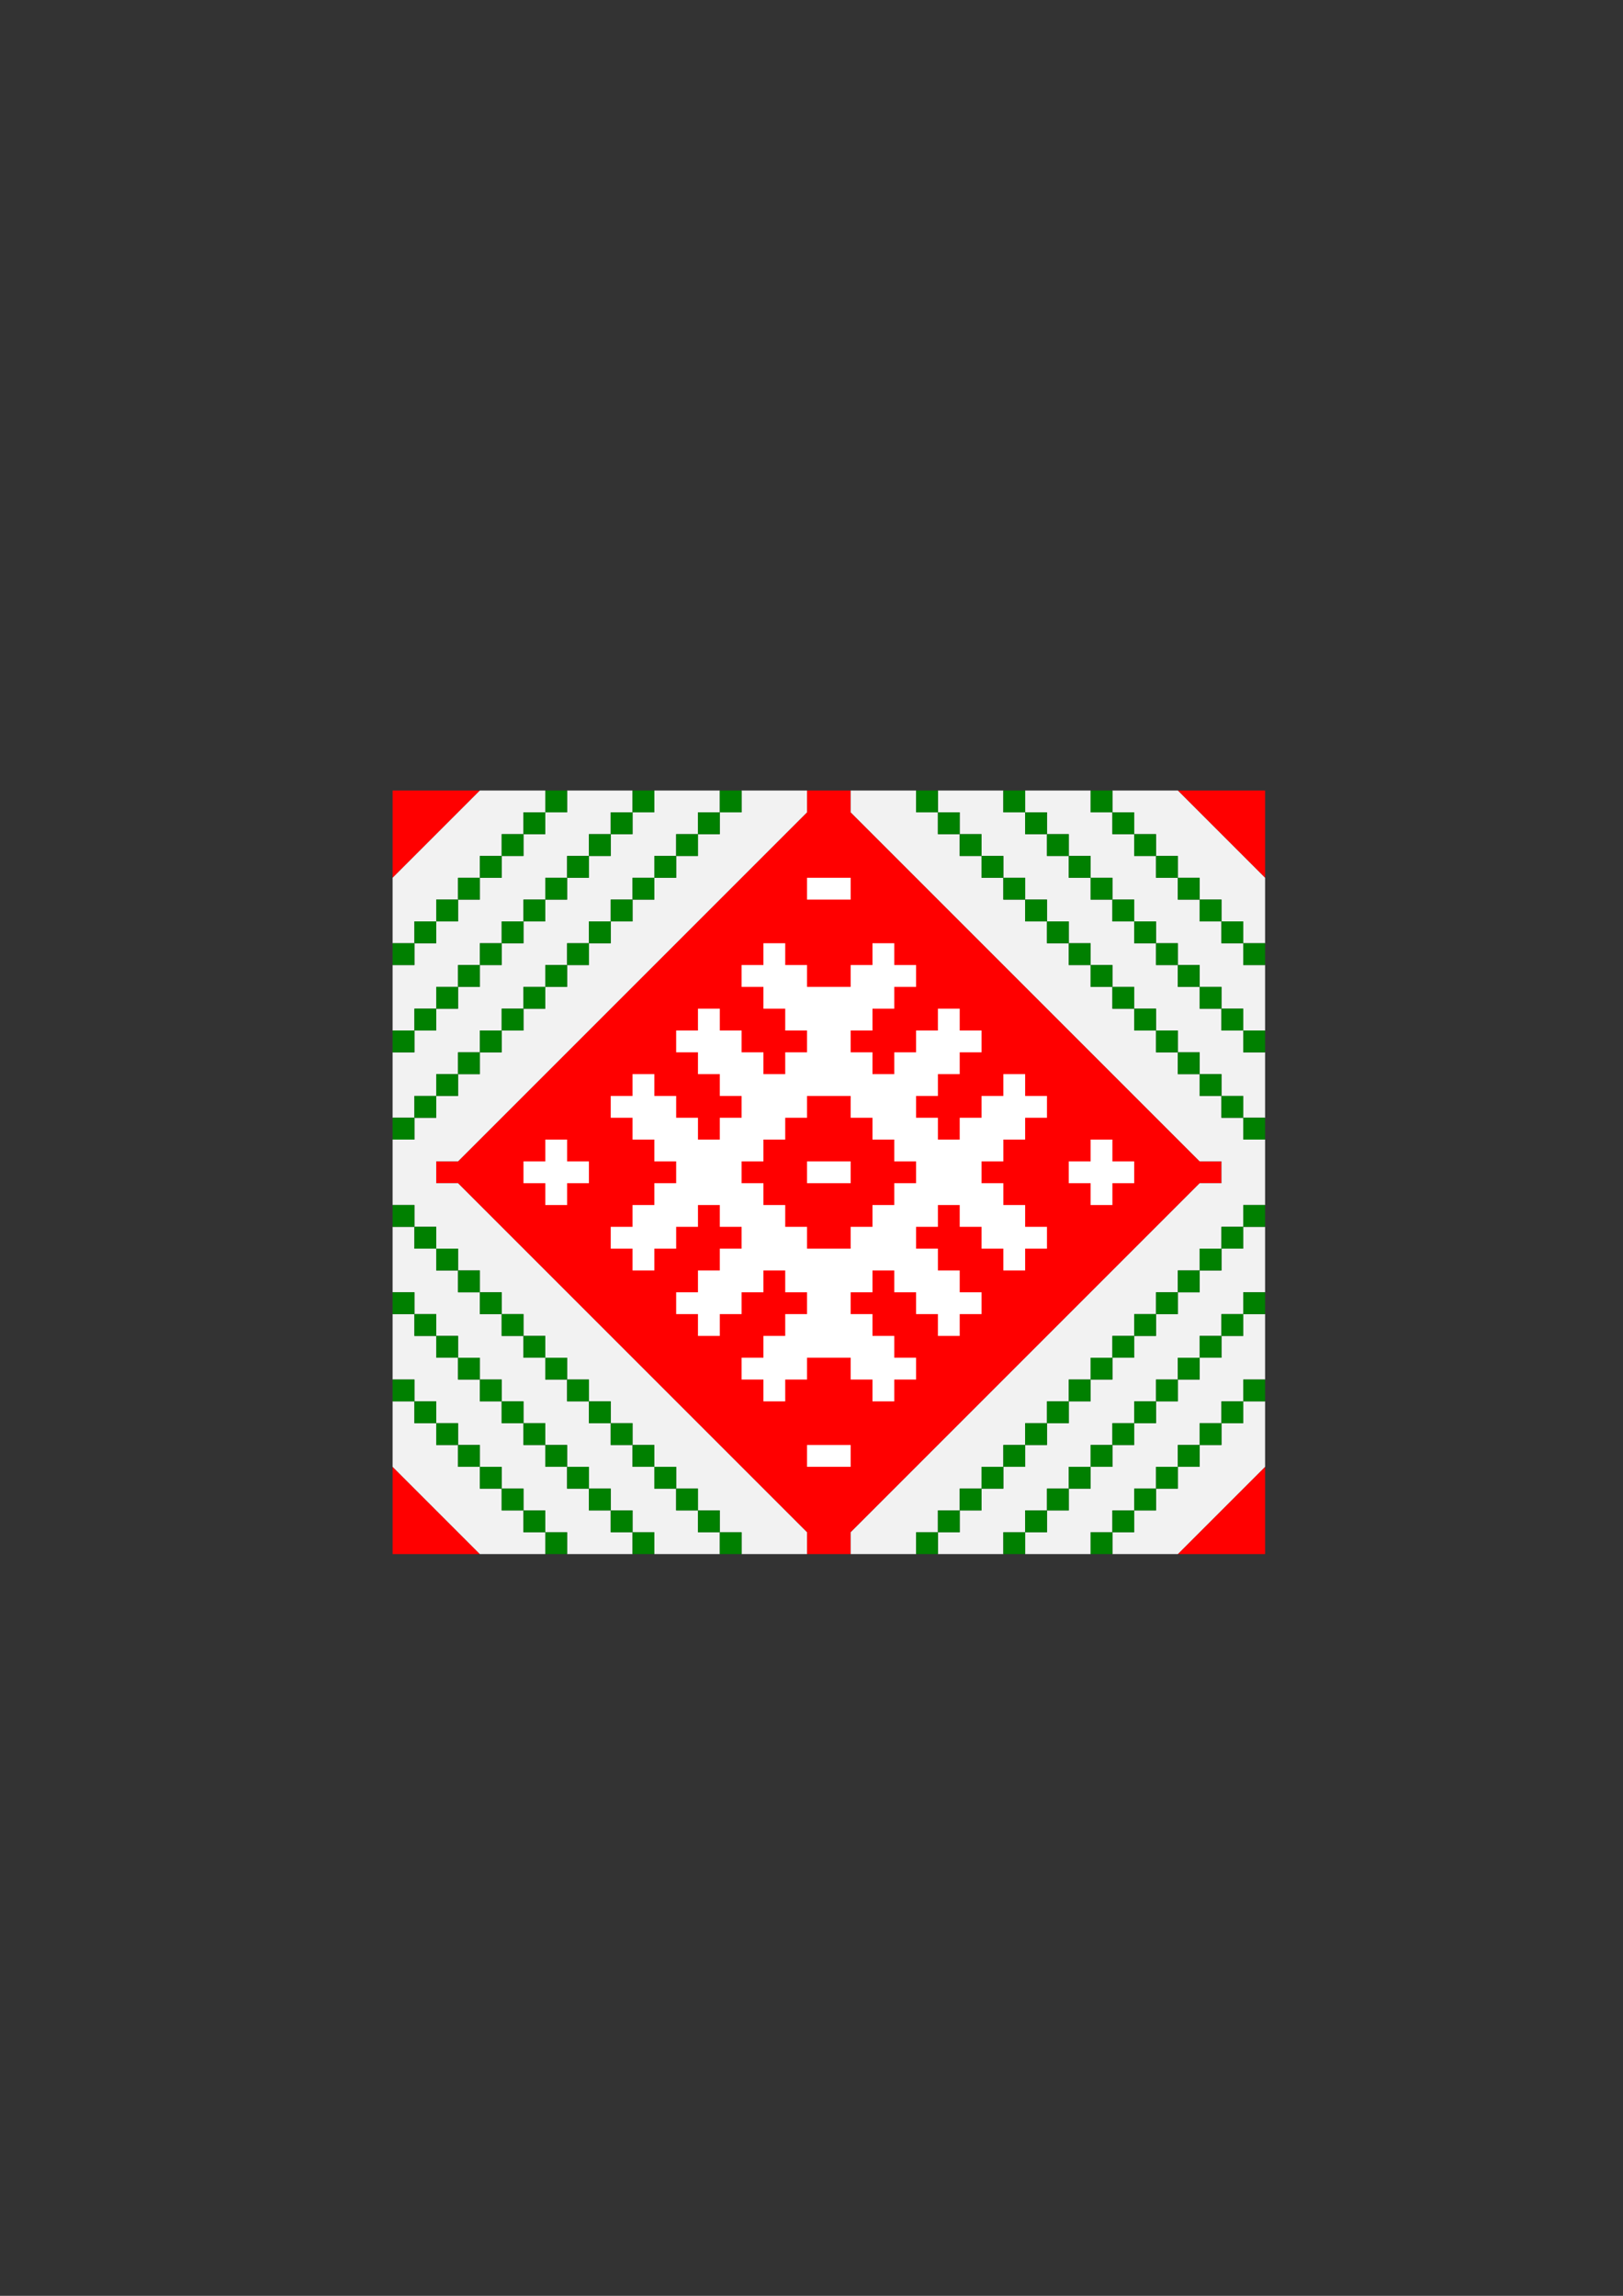 <?xml version="1.0" encoding="UTF-8" standalone="no"?>
<!-- Created with Inkscape (http://www.inkscape.org/) -->

<svg
   xmlns:dc="http://purl.org/dc/elements/1.1/"
   xmlns:cc="http://creativecommons.org/ns#"
   xmlns:rdf="http://www.w3.org/1999/02/22-rdf-syntax-ns#"
   xmlns:svg="http://www.w3.org/2000/svg"
   xmlns="http://www.w3.org/2000/svg"
   xmlns:sodipodi="http://sodipodi.sourceforge.net/DTD/sodipodi-0.dtd"
   xmlns:inkscape="http://www.inkscape.org/namespaces/inkscape"
   width="210mm"
   height="297mm"
   viewBox="0 0 744.094 1052.362"
   id="svg2"
   version="1.1"
   inkscape:version="0.91 r13725"
   sodipodi:docname="b2.svg"
   inkscape:export-filename="/home/drom/work/github/drom/identicon/img/b2.svg.png"
   inkscape:export-xdpi="90"
   inkscape:export-ydpi="90">
  <rect x="0" y="0" width="744.094" height="1052.362" fill="#333333" stroke="none"/>
  <defs
     id="defs4" />
  <sodipodi:namedview
     id="base"
     pagecolor="#ffffff"
     bordercolor="#666666"
     borderopacity="1.0"
     inkscape:pageopacity="0.0"
     inkscape:pageshadow="2"
     inkscape:zoom="0.7858511"
     inkscape:cx="372.04724"
     inkscape:cy="526.1811"
     inkscape:document-units="px"
     inkscape:current-layer="layer1"
     showgrid="true"
     inkscape:window-width="1920"
     inkscape:window-height="1012"
     inkscape:window-x="0"
     inkscape:window-y="0"
     inkscape:window-maximized="1"
     inkscape:snap-page="true"
     inkscape:snap-text-baseline="true"
     inkscape:snap-object-midpoints="true"
     inkscape:snap-center="true"
     inkscape:snap-smooth-nodes="true"
     inkscape:snap-midpoints="true"
     inkscape:object-nodes="true"
     inkscape:snap-intersection-paths="true"
     inkscape:object-paths="true"
     inkscape:snap-bbox="true"
     inkscape:bbox-paths="true"
     inkscape:bbox-nodes="true"
     inkscape:snap-bbox-edge-midpoints="true"
     inkscape:snap-bbox-midpoints="true">
    <inkscape:grid
       type="xygrid"
       id="grid4155"
       empspacing="10" />
  </sodipodi:namedview>
  <g
     inkscape:label="Layer 1"
     inkscape:groupmode="layer"
     id="layer1">
    <rect
       style="color:#000000;clip-rule:nonzero;display:inline;overflow:visible;visibility:visible;opacity:1;isolation:auto;mix-blend-mode:normal;color-interpolation:sRGB;color-interpolation-filters:linearRGB;solid-color:#000000;solid-opacity:1;fill:none;fill-opacity:1;fill-rule:evenodd;stroke:none;stroke-width:0.54;stroke-linecap:round;stroke-linejoin:round;stroke-miterlimit:4;stroke-dasharray:none;stroke-dashoffset:0;stroke-opacity:1;color-rendering:auto;image-rendering:auto;shape-rendering:auto;text-rendering:auto;enable-background:accumulate"
       id="rect5077"
       width="460"
       height="460"
       x="150"
       y="307.362" />
    <path
       style="fill:#ff0000;fill-rule:evenodd;stroke:none;stroke-width:1px;stroke-linecap:butt;stroke-linejoin:miter;stroke-opacity:1"
       d="m 180,402.362 0,-40 40,0 z"
       id="path5257"
       inkscape:connector-curvature="0" />
    <path
       style="fill:#ff0000;fill-rule:evenodd;stroke:none;stroke-width:1px;stroke-linecap:butt;stroke-linejoin:miter;stroke-opacity:1"
       d="m 540,362.362 40,0 0,40 z"
       id="path5259"
       inkscape:connector-curvature="0" />
    <path
       style="fill:#ff0000;fill-rule:evenodd;stroke:none;stroke-width:1px;stroke-linecap:butt;stroke-linejoin:miter;stroke-opacity:1"
       d="m 540,712.362 40,0 0,-40 z"
       id="path5261"
       inkscape:connector-curvature="0" />
    <path
       style="fill:#ff0000;fill-rule:evenodd;stroke:none;stroke-width:1px;stroke-linecap:butt;stroke-linejoin:miter;stroke-opacity:1"
       d="m 220,712.362 -40,0 0,-40 z"
       id="path5263"
       inkscape:connector-curvature="0" />
    <path
       style="fill:#ff0000;fill-rule:evenodd;stroke:none;stroke-width:1px;stroke-linecap:butt;stroke-linejoin:miter;stroke-opacity:1"
       d="m 370,712.362 20,0 0,-10 160,-160 10,0 0,-10 -10,0 -160,-160 0,-10 -20,0 0,10 -160,160 -10,0 0,10 10,0 160,160 z"
       id="path5265-2"
       inkscape:connector-curvature="0"
       sodipodi:nodetypes="ccccccccccccccccc" />
    <path
       id="path4157"
       style="fill:#ff0000;fill-rule:evenodd;stroke:none;stroke-width:1px;stroke-linecap:butt;stroke-linejoin:miter;stroke-opacity:1"
       d="m 370,532.362 0,10 20,0 0,-10 z m -20,0 -10,0 0,10 10,0 0,10 10,0 0,10 10,0 0,10 20,0 0,-10 10,0 0,-10 10,0 0,-10 10,0 0,-10 -10,0 0,-10 -10,0 0,-10 -10,0 0,-10 -20,0 0,10 -10,0 0,10 -10,0 z"
       inkscape:connector-curvature="0" />
    <path
       style="fill:#ffffff;fill-opacity:1;fill-rule:evenodd;stroke:none;stroke-width:1px;stroke-linecap:butt;stroke-linejoin:miter;stroke-opacity:1"
       d="m 370,532.362 0,10 20,0 0,-10 z"
       id="path4143"
       inkscape:connector-curvature="0" />
    <path
       id="path4147"
       style="fill:#ffffff;fill-rule:evenodd;stroke:none;stroke-width:1px;stroke-linecap:butt;stroke-linejoin:miter;stroke-opacity:1"
       d="m 340,532.362 0,10 10,0 0,10 10,0 0,10 10,0 0,10 20,0 0,-10 10,0 0,-10 10,0 0,-10 10,0 0,-10 -10,0 0,-10 -10,0 0,-10 -10,0 0,-10 -20,0 0,10 -10,0 0,10 -10,0 0,10 z m 50,-90 10,0 0,-10 10,0 0,10 10,0 0,10 -10,0 0,10 -10,0 0,10 -10,0 0,10 10,0 0,10 10,0 0,-10 10,0 0,-10 10,0 0,-10 10,0 0,10 10,0 0,10 -10,0 0,10 -10,0 0,10 -10,0 0,10 10,0 0,10 10,0 0,-10 10,0 0,-10 10,0 0,-10 10,0 0,10 10,0 0,10 -10,0 0,10 -10,0 0,10 -10,0 0,10 10,0 0,10 10,0 0,10 10,0 0,10 -10,0 0,10 -10,0 0,-10 -10,0 0,-10 -10,0 0,-10 -10,0 0,10 -10,0 0,10 10,0 0,10 10,0 0,10 10,0 0,10 -10,0 0,10 -10,0 0,-10 -10,0 0,-10 -10,0 0,-10 -10,0 0,10 -10,0 0,10 10,0 0,10 10,0 0,10 10,0 0,10 -10,0 0,10 -10,0 0,-10 -10,0 0,-10 -20,0 0,10 -10,0 0,10 -10,0 0,-10 -10,0 0,-10 10,0 0,-10 10,0 0,-10 10,0 0,-10 -10,0 0,-10 -10,0 0,10 -10,0 0,10 -10,0 0,10 -10,0 0,-10 -10,0 0,-10 10,0 0,-10 10,0 0,-10 10,0 0,-10 -10,0 0,-10 -10,0 0,10 -10,0 0,10 -10,0 0,10 -10,0 0,-10 -10,0 0,-10 10,0 0,-10 10,0 0,-10 10,0 0,-10 -10,0 0,-10 -10,0 0,-10 -10,0 0,-10 10,0 0,-10 10,0 0,10 10,0 0,10 10,0 0,10 10,0 0,-10 10,0 0,-10 -10,0 0,-10 -10,0 0,-10 -10,0 0,-10 10,0 0,-10 10,0 0,10 10,0 0,10 10,0 0,10 10,0 0,-10 10,0 0,-10 -10,0 0,-10 -10,0 0,-10 -10,0 0,-10 10,0 0,-10 10,0 0,10 10,0 0,10 20,0 z"
       inkscape:connector-curvature="0" />
    <path
       style="fill:#ffffff;fill-opacity:1;fill-rule:evenodd;stroke:none;stroke-width:1px;stroke-linecap:butt;stroke-linejoin:miter;stroke-opacity:1"
       d="m 270,532.362 -10,0 0,-10 -10,0 0,10 -10,0 0,10 10,0 0,10 10,0 0,-10 10,0 z"
       id="path4152"
       inkscape:connector-curvature="0" />
    <path
       style="fill:#ffffff;fill-opacity:1;fill-rule:evenodd;stroke:none;stroke-width:1px;stroke-linecap:butt;stroke-linejoin:miter;stroke-opacity:1"
       d="m 520,532.362 -10,0 0,-10 -10,0 0,10 -10,0 0,10 10,0 0,10 10,0 0,-10 10,0 z"
       id="path4152-3"
       inkscape:connector-curvature="0" />
    <path
       style="fill:#ffffff;fill-opacity:1;fill-rule:evenodd;stroke:none;stroke-width:1px;stroke-linecap:butt;stroke-linejoin:miter;stroke-opacity:1"
       d="m 370,412.362 20,0 0,-10 -20,0 z"
       id="path4169"
       inkscape:connector-curvature="0" />
    <path
       style="fill:#ffffff;fill-opacity:1;fill-rule:evenodd;stroke:none;stroke-width:1px;stroke-linecap:butt;stroke-linejoin:miter;stroke-opacity:1"
       d="m 370,672.362 20,0 0,-10 -20,0 z"
       id="path4169-9"
       inkscape:connector-curvature="0" />
    <path
       id="path4203-87-2"
       style="fill:#f2f2f2;fill-rule:evenodd;stroke:none;stroke-width:1px;stroke-linecap:butt;stroke-linejoin:miter;stroke-opacity:1"
       d="m 570,432.362 0,10 10,0 0,-10 z m -10,-10 0,10 10,0 0,-10 z m -10,-10 0,10 10,0 0,-10 z m -10,-10 0,10 10,0 0,-10 z m -10,-10 0,10 10,0 0,-10 z m -10,-10 0,10 10,0 0,-10 z m -10,-10 0,10 10,0 0,-10 z m -10,-10 0,10 10,0 0,-10 z m 70,110 0,10 10,0 0,-10 z m -10,-10 0,10 10,0 0,-10 z m -10,-10 0,10 10,0 0,-10 z m -10,-10 0,10 10,0 0,-10 z m -10,-10 0,10 10,0 0,-10 z m -10,-10 0,10 10,0 0,-10 z m -10,-10 0,10 10,0 0,-10 z m -10,-10 0,10 10,0 0,-10 z m -10,-10 0,10 10,0 0,-10 z m -10,-10 0,10 10,0 0,-10 z m -10,-10 0,10 10,0 0,-10 z m -10,-10 0,10 10,0 0,-10 z m 110,150 0,10 10,0 0,-10 z m -10,-10 0,10 10,0 0,-10 z m -10,-10 0,10 10,0 0,-10 z m -10,-10 0,10 10,0 0,-10 z m -10,-10 0,10 10,0 0,-10 z m -10,-10 0,10 10,0 0,-10 z m -10,-10 0,10 10,0 0,-10 z m -10,-10 0,10 10,0 0,-10 z m -10,-10 0,10 10,0 0,-10 z m -10,-10 0,10 10,0 0,-10 z m -10,-10 0,10 10,0 0,-10 z m -10,-10 0,10 10,0 0,-10 z m -10,-10 0,10 10,0 0,-10 z m -10,-10 0,10 10,0 0,-10 z m -10,-10 0,10 10,0 0,-10 z m -10,-10 0,10 10,0 0,-10 z m 150,280 0,-10 10,0 0,10 z m -10,10 0,-10 10,0 0,10 z m -10,10 0,-10 10,0 0,10 z m -10,10 0,-10 10,0 0,10 z m -10,10 0,-10 10,0 0,10 z m -10,10 0,-10 10,0 0,10 z m -10,10 0,-10 10,0 0,10 z m -10,10 0,-10 10,0 0,10 z m 70,-110 0,-10 10,0 0,10 z m -10,10 0,-10 10,0 0,10 z m -10,10 0,-10 10,0 0,10 z m -10,10 0,-10 10,0 0,10 z m -10,10 0,-10 10,0 0,10 z m -10,10 0,-10 10,0 0,10 z m -10,10 0,-10 10,0 0,10 z m -10,10 0,-10 10,0 0,10 z m -10,10 0,-10 10,0 0,10 z m -10,10 0,-10 10,0 0,10 z m -10,10 0,-10 10,0 0,10 z m -10,10 0,-10 10,0 0,10 z m 110,-150 0,-10 10,0 0,10 z m -10,10 0,-10 10,0 0,10 z m -10,10 0,-10 10,0 0,10 z m -10,10 0,-10 10,0 0,10 z m -10,10 0,-10 10,0 0,10 z m -10,10 0,-10 10,0 0,10 z m -10,10 0,-10 10,0 0,10 z m -10,10 0,-10 10,0 0,10 z m -10,10 0,-10 10,0 0,10 z m -10,10 0,-10 10,0 0,10 z m -10,10 0,-10 10,0 0,10 z m -10,10 0,-10 10,0 0,10 z m -10,10 0,-10 10,0 0,10 z m -10,10 0,-10 10,0 0,10 z m -10,10 0,-10 10,0 0,10 z m -10,10 0,-10 10,0 0,10 z m 160,-40 -40,40 -150,0 0,-10 160,-160 10,0 0,-10 -10,0 -160,-160 0,-10 150,0 40,40 z"
       inkscape:connector-curvature="0"
       sodipodi:nodetypes="ccccccccccccccccccccccccccccccccccccccccccccccccccccccccccccccccccccccccccccccccccccccccccccccccccccccccccccccccccccccccccccccccccccccccccccccccccccccccccccccccccccccccccccccccccccccccccccccccccccccccccccccccccccccccccccccccccccccccccccccccccccccccccccccccccccccccccccccccccccccccccccccccccccccccccccccccccccccccccccccccccccccccccccccccccccccccccccccccccccccccccccccccccccc" />
    <g
       transform="translate(660,-110)"
       id="g4734"
       style="fill:#008000;stroke:none">
      <path
         inkscape:connector-curvature="0"
         id="path4203"
         d="m -240,822.362 0,-10 10,0 0,10 z"
         style="fill:#008000;fill-rule:evenodd;stroke:none;stroke-width:1px;stroke-linecap:butt;stroke-linejoin:miter;stroke-opacity:1" />
      <path
         inkscape:connector-curvature="0"
         id="path4203-5"
         d="m -230,812.362 0,-10 10,0 0,10 z"
         style="fill:#008000;fill-rule:evenodd;stroke:none;stroke-width:1px;stroke-linecap:butt;stroke-linejoin:miter;stroke-opacity:1" />
      <path
         inkscape:connector-curvature="0"
         id="path4203-3"
         d="m -220,802.362 0,-10 10,0 0,10 z"
         style="fill:#008000;fill-rule:evenodd;stroke:none;stroke-width:1px;stroke-linecap:butt;stroke-linejoin:miter;stroke-opacity:1" />
      <path
         inkscape:connector-curvature="0"
         id="path4203-6"
         d="m -210,792.362 0,-10 10,0 0,10 z"
         style="fill:#008000;fill-rule:evenodd;stroke:none;stroke-width:1px;stroke-linecap:butt;stroke-linejoin:miter;stroke-opacity:1" />
      <path
         inkscape:connector-curvature="0"
         id="path4203-4"
         d="m -200,782.362 0,-10 10,0 0,10 z"
         style="fill:#008000;fill-rule:evenodd;stroke:none;stroke-width:1px;stroke-linecap:butt;stroke-linejoin:miter;stroke-opacity:1" />
      <path
         inkscape:connector-curvature="0"
         id="path4203-38"
         d="m -190,772.362 0,-10 10,0 0,10 z"
         style="fill:#008000;fill-rule:evenodd;stroke:none;stroke-width:1px;stroke-linecap:butt;stroke-linejoin:miter;stroke-opacity:1" />
      <path
         inkscape:connector-curvature="0"
         id="path4203-67"
         d="m -180,762.362 0,-10 10,0 0,10 z"
         style="fill:#008000;fill-rule:evenodd;stroke:none;stroke-width:1px;stroke-linecap:butt;stroke-linejoin:miter;stroke-opacity:1" />
      <path
         inkscape:connector-curvature="0"
         id="path4203-1"
         d="m -170,752.362 0,-10 10,0 0,10 z"
         style="fill:#008000;fill-rule:evenodd;stroke:none;stroke-width:1px;stroke-linecap:butt;stroke-linejoin:miter;stroke-opacity:1" />
      <path
         inkscape:connector-curvature="0"
         id="path4203-7"
         d="m -160,742.362 0,-10 10,0 0,10 z"
         style="fill:#008000;fill-rule:evenodd;stroke:none;stroke-width:1px;stroke-linecap:butt;stroke-linejoin:miter;stroke-opacity:1" />
      <path
         inkscape:connector-curvature="0"
         id="path4203-2"
         d="m -150,732.362 0,-10 10,0 0,10 z"
         style="fill:#008000;fill-rule:evenodd;stroke:none;stroke-width:1px;stroke-linecap:butt;stroke-linejoin:miter;stroke-opacity:1" />
      <path
         inkscape:connector-curvature="0"
         id="path4203-62"
         d="m -140,722.362 0,-10 10,0 0,10 z"
         style="fill:#008000;fill-rule:evenodd;stroke:none;stroke-width:1px;stroke-linecap:butt;stroke-linejoin:miter;stroke-opacity:1" />
      <path
         inkscape:connector-curvature="0"
         id="path4203-44"
         d="m -130,712.362 0,-10 10,0 0,10 z"
         style="fill:#008000;fill-rule:evenodd;stroke:none;stroke-width:1px;stroke-linecap:butt;stroke-linejoin:miter;stroke-opacity:1" />
      <path
         inkscape:connector-curvature="0"
         id="path4203-39"
         d="m -120,702.362 0,-10 10,0 0,10 z"
         style="fill:#008000;fill-rule:evenodd;stroke:none;stroke-width:1px;stroke-linecap:butt;stroke-linejoin:miter;stroke-opacity:1" />
      <path
         inkscape:connector-curvature="0"
         id="path4203-24"
         d="m -110,692.362 0,-10 10,0 0,10 z"
         style="fill:#008000;fill-rule:evenodd;stroke:none;stroke-width:1px;stroke-linecap:butt;stroke-linejoin:miter;stroke-opacity:1" />
      <path
         inkscape:connector-curvature="0"
         id="path4203-245"
         d="m -100,682.362 0,-10 10,0 0,10 z"
         style="fill:#008000;fill-rule:evenodd;stroke:none;stroke-width:1px;stroke-linecap:butt;stroke-linejoin:miter;stroke-opacity:1" />
      <path
         inkscape:connector-curvature="0"
         id="path4203-9"
         d="m -90,672.362 0,-10 10,0 0,10 z"
         style="fill:#008000;fill-rule:evenodd;stroke:none;stroke-width:1px;stroke-linecap:butt;stroke-linejoin:miter;stroke-opacity:1" />
    </g>
    <g
       transform="translate(660,-110)"
       id="g4762"
       style="fill:#008000;stroke:none">
      <path
         inkscape:connector-curvature="0"
         id="path4203-64"
         d="m -200,822.362 0,-10 10,0 0,10 z"
         style="fill:#008000;fill-rule:evenodd;stroke:none;stroke-width:1px;stroke-linecap:butt;stroke-linejoin:miter;stroke-opacity:1" />
      <path
         inkscape:connector-curvature="0"
         id="path4203-96"
         d="m -190,812.362 0,-10 10,0 0,10 z"
         style="fill:#008000;fill-rule:evenodd;stroke:none;stroke-width:1px;stroke-linecap:butt;stroke-linejoin:miter;stroke-opacity:1" />
      <path
         inkscape:connector-curvature="0"
         id="path4203-8"
         d="m -180,802.362 0,-10 10,0 0,10 z"
         style="fill:#008000;fill-rule:evenodd;stroke:none;stroke-width:1px;stroke-linecap:butt;stroke-linejoin:miter;stroke-opacity:1" />
      <path
         inkscape:connector-curvature="0"
         id="path4203-82"
         d="m -170,792.362 0,-10 10,0 0,10 z"
         style="fill:#008000;fill-rule:evenodd;stroke:none;stroke-width:1px;stroke-linecap:butt;stroke-linejoin:miter;stroke-opacity:1" />
      <path
         inkscape:connector-curvature="0"
         id="path4203-51"
         d="m -160,782.362 0,-10 10,0 0,10 z"
         style="fill:#008000;fill-rule:evenodd;stroke:none;stroke-width:1px;stroke-linecap:butt;stroke-linejoin:miter;stroke-opacity:1" />
      <path
         inkscape:connector-curvature="0"
         id="path4203-0"
         d="m -150,772.362 0,-10 10,0 0,10 z"
         style="fill:#008000;fill-rule:evenodd;stroke:none;stroke-width:1px;stroke-linecap:butt;stroke-linejoin:miter;stroke-opacity:1" />
      <path
         inkscape:connector-curvature="0"
         id="path4203-04"
         d="m -140,762.362 0,-10 10,0 0,10 z"
         style="fill:#008000;fill-rule:evenodd;stroke:none;stroke-width:1px;stroke-linecap:butt;stroke-linejoin:miter;stroke-opacity:1" />
      <path
         inkscape:connector-curvature="0"
         id="path4203-98"
         d="m -130,752.362 0,-10 10,0 0,10 z"
         style="fill:#008000;fill-rule:evenodd;stroke:none;stroke-width:1px;stroke-linecap:butt;stroke-linejoin:miter;stroke-opacity:1" />
      <path
         inkscape:connector-curvature="0"
         id="path4203-19"
         d="m -120,742.362 0,-10 10,0 0,10 z"
         style="fill:#008000;fill-rule:evenodd;stroke:none;stroke-width:1px;stroke-linecap:butt;stroke-linejoin:miter;stroke-opacity:1" />
      <path
         inkscape:connector-curvature="0"
         id="path4203-08"
         d="m -110,732.362 0,-10 10,0 0,10 z"
         style="fill:#008000;fill-rule:evenodd;stroke:none;stroke-width:1px;stroke-linecap:butt;stroke-linejoin:miter;stroke-opacity:1" />
      <path
         inkscape:connector-curvature="0"
         id="path4203-18"
         d="m -100,722.362 0,-10 10,0 0,10 z"
         style="fill:#008000;fill-rule:evenodd;stroke:none;stroke-width:1px;stroke-linecap:butt;stroke-linejoin:miter;stroke-opacity:1" />
      <path
         inkscape:connector-curvature="0"
         id="path4203-28"
         d="m -90,712.362 0,-10 10,0 0,10 z"
         style="fill:#008000;fill-rule:evenodd;stroke:none;stroke-width:1px;stroke-linecap:butt;stroke-linejoin:miter;stroke-opacity:1" />
    </g>
    <g
       transform="translate(660,-110)"
       id="g4752"
       style="fill:#008000;stroke:none">
      <path
         inkscape:connector-curvature="0"
         id="path4203-387"
         d="m -160,822.362 0,-10 10,0 0,10 z"
         style="fill:#008000;fill-rule:evenodd;stroke:none;stroke-width:1px;stroke-linecap:butt;stroke-linejoin:miter;stroke-opacity:1" />
      <path
         inkscape:connector-curvature="0"
         id="path4203-72"
         d="m -150,812.362 0,-10 10,0 0,10 z"
         style="fill:#008000;fill-rule:evenodd;stroke:none;stroke-width:1px;stroke-linecap:butt;stroke-linejoin:miter;stroke-opacity:1" />
      <path
         inkscape:connector-curvature="0"
         id="path4203-81"
         d="m -140,802.362 0,-10 10,0 0,10 z"
         style="fill:#008000;fill-rule:evenodd;stroke:none;stroke-width:1px;stroke-linecap:butt;stroke-linejoin:miter;stroke-opacity:1" />
      <path
         inkscape:connector-curvature="0"
         id="path4203-12"
         d="m -130,792.362 0,-10 10,0 0,10 z"
         style="fill:#008000;fill-rule:evenodd;stroke:none;stroke-width:1px;stroke-linecap:butt;stroke-linejoin:miter;stroke-opacity:1" />
      <path
         inkscape:connector-curvature="0"
         id="path4203-082"
         d="m -120,782.362 0,-10 10,0 0,10 z"
         style="fill:#008000;fill-rule:evenodd;stroke:none;stroke-width:1px;stroke-linecap:butt;stroke-linejoin:miter;stroke-opacity:1" />
      <path
         inkscape:connector-curvature="0"
         id="path4203-00"
         d="m -110,772.362 0,-10 10,0 0,10 z"
         style="fill:#008000;fill-rule:evenodd;stroke:none;stroke-width:1px;stroke-linecap:butt;stroke-linejoin:miter;stroke-opacity:1" />
      <path
         inkscape:connector-curvature="0"
         id="path4203-811"
         d="m -100,762.362 0,-10 10,0 0,10 z"
         style="fill:#008000;fill-rule:evenodd;stroke:none;stroke-width:1px;stroke-linecap:butt;stroke-linejoin:miter;stroke-opacity:1" />
      <path
         inkscape:connector-curvature="0"
         id="path4203-87"
         d="m -90,752.362 0,-10 10,0 0,10 z"
         style="fill:#008000;fill-rule:evenodd;stroke:none;stroke-width:1px;stroke-linecap:butt;stroke-linejoin:miter;stroke-opacity:1" />
    </g>
    <g
       transform="matrix(1,0,0,-1,660,1184.724)"
       id="g4734-3"
       style="fill:#008000;stroke:none">
      <path
         inkscape:connector-curvature="0"
         id="path4203-21"
         d="m -240,822.362 0,-10 10,0 0,10 z"
         style="fill:#008000;fill-rule:evenodd;stroke:none;stroke-width:1px;stroke-linecap:butt;stroke-linejoin:miter;stroke-opacity:1" />
      <path
         inkscape:connector-curvature="0"
         id="path4203-5-6"
         d="m -230,812.362 0,-10 10,0 0,10 z"
         style="fill:#008000;fill-rule:evenodd;stroke:none;stroke-width:1px;stroke-linecap:butt;stroke-linejoin:miter;stroke-opacity:1" />
      <path
         inkscape:connector-curvature="0"
         id="path4203-3-4"
         d="m -220,802.362 0,-10 10,0 0,10 z"
         style="fill:#008000;fill-rule:evenodd;stroke:none;stroke-width:1px;stroke-linecap:butt;stroke-linejoin:miter;stroke-opacity:1" />
      <path
         inkscape:connector-curvature="0"
         id="path4203-6-4"
         d="m -210,792.362 0,-10 10,0 0,10 z"
         style="fill:#008000;fill-rule:evenodd;stroke:none;stroke-width:1px;stroke-linecap:butt;stroke-linejoin:miter;stroke-opacity:1" />
      <path
         inkscape:connector-curvature="0"
         id="path4203-4-6"
         d="m -200,782.362 0,-10 10,0 0,10 z"
         style="fill:#008000;fill-rule:evenodd;stroke:none;stroke-width:1px;stroke-linecap:butt;stroke-linejoin:miter;stroke-opacity:1" />
      <path
         inkscape:connector-curvature="0"
         id="path4203-38-6"
         d="m -190,772.362 0,-10 10,0 0,10 z"
         style="fill:#008000;fill-rule:evenodd;stroke:none;stroke-width:1px;stroke-linecap:butt;stroke-linejoin:miter;stroke-opacity:1" />
      <path
         inkscape:connector-curvature="0"
         id="path4203-67-6"
         d="m -180,762.362 0,-10 10,0 0,10 z"
         style="fill:#008000;fill-rule:evenodd;stroke:none;stroke-width:1px;stroke-linecap:butt;stroke-linejoin:miter;stroke-opacity:1" />
      <path
         inkscape:connector-curvature="0"
         id="path4203-1-8"
         d="m -170,752.362 0,-10 10,0 0,10 z"
         style="fill:#008000;fill-rule:evenodd;stroke:none;stroke-width:1px;stroke-linecap:butt;stroke-linejoin:miter;stroke-opacity:1" />
      <path
         inkscape:connector-curvature="0"
         id="path4203-7-8"
         d="m -160,742.362 0,-10 10,0 0,10 z"
         style="fill:#008000;fill-rule:evenodd;stroke:none;stroke-width:1px;stroke-linecap:butt;stroke-linejoin:miter;stroke-opacity:1" />
      <path
         inkscape:connector-curvature="0"
         id="path4203-2-4"
         d="m -150,732.362 0,-10 10,0 0,10 z"
         style="fill:#008000;fill-rule:evenodd;stroke:none;stroke-width:1px;stroke-linecap:butt;stroke-linejoin:miter;stroke-opacity:1" />
      <path
         inkscape:connector-curvature="0"
         id="path4203-62-3"
         d="m -140,722.362 0,-10 10,0 0,10 z"
         style="fill:#008000;fill-rule:evenodd;stroke:none;stroke-width:1px;stroke-linecap:butt;stroke-linejoin:miter;stroke-opacity:1" />
      <path
         inkscape:connector-curvature="0"
         id="path4203-44-9"
         d="m -130,712.362 0,-10 10,0 0,10 z"
         style="fill:#008000;fill-rule:evenodd;stroke:none;stroke-width:1px;stroke-linecap:butt;stroke-linejoin:miter;stroke-opacity:1" />
      <path
         inkscape:connector-curvature="0"
         id="path4203-39-6"
         d="m -120,702.362 0,-10 10,0 0,10 z"
         style="fill:#008000;fill-rule:evenodd;stroke:none;stroke-width:1px;stroke-linecap:butt;stroke-linejoin:miter;stroke-opacity:1" />
      <path
         inkscape:connector-curvature="0"
         id="path4203-24-1"
         d="m -110,692.362 0,-10 10,0 0,10 z"
         style="fill:#008000;fill-rule:evenodd;stroke:none;stroke-width:1px;stroke-linecap:butt;stroke-linejoin:miter;stroke-opacity:1" />
      <path
         inkscape:connector-curvature="0"
         id="path4203-245-2"
         d="m -100,682.362 0,-10 10,0 0,10 z"
         style="fill:#008000;fill-rule:evenodd;stroke:none;stroke-width:1px;stroke-linecap:butt;stroke-linejoin:miter;stroke-opacity:1" />
      <path
         inkscape:connector-curvature="0"
         id="path4203-9-9"
         d="m -90,672.362 0,-10 10,0 0,10 z"
         style="fill:#008000;fill-rule:evenodd;stroke:none;stroke-width:1px;stroke-linecap:butt;stroke-linejoin:miter;stroke-opacity:1" />
    </g>
    <g
       transform="matrix(1,0,0,-1,660,1184.724)"
       id="g4762-1"
       style="fill:#008000;stroke:none">
      <path
         inkscape:connector-curvature="0"
         id="path4203-64-0"
         d="m -200,822.362 0,-10 10,0 0,10 z"
         style="fill:#008000;fill-rule:evenodd;stroke:none;stroke-width:1px;stroke-linecap:butt;stroke-linejoin:miter;stroke-opacity:1" />
      <path
         inkscape:connector-curvature="0"
         id="path4203-96-3"
         d="m -190,812.362 0,-10 10,0 0,10 z"
         style="fill:#008000;fill-rule:evenodd;stroke:none;stroke-width:1px;stroke-linecap:butt;stroke-linejoin:miter;stroke-opacity:1" />
      <path
         inkscape:connector-curvature="0"
         id="path4203-8-1"
         d="m -180,802.362 0,-10 10,0 0,10 z"
         style="fill:#008000;fill-rule:evenodd;stroke:none;stroke-width:1px;stroke-linecap:butt;stroke-linejoin:miter;stroke-opacity:1" />
      <path
         inkscape:connector-curvature="0"
         id="path4203-82-2"
         d="m -170,792.362 0,-10 10,0 0,10 z"
         style="fill:#008000;fill-rule:evenodd;stroke:none;stroke-width:1px;stroke-linecap:butt;stroke-linejoin:miter;stroke-opacity:1" />
      <path
         inkscape:connector-curvature="0"
         id="path4203-51-5"
         d="m -160,782.362 0,-10 10,0 0,10 z"
         style="fill:#008000;fill-rule:evenodd;stroke:none;stroke-width:1px;stroke-linecap:butt;stroke-linejoin:miter;stroke-opacity:1" />
      <path
         inkscape:connector-curvature="0"
         id="path4203-0-0"
         d="m -150,772.362 0,-10 10,0 0,10 z"
         style="fill:#008000;fill-rule:evenodd;stroke:none;stroke-width:1px;stroke-linecap:butt;stroke-linejoin:miter;stroke-opacity:1" />
      <path
         inkscape:connector-curvature="0"
         id="path4203-04-3"
         d="m -140,762.362 0,-10 10,0 0,10 z"
         style="fill:#008000;fill-rule:evenodd;stroke:none;stroke-width:1px;stroke-linecap:butt;stroke-linejoin:miter;stroke-opacity:1" />
      <path
         inkscape:connector-curvature="0"
         id="path4203-98-2"
         d="m -130,752.362 0,-10 10,0 0,10 z"
         style="fill:#008000;fill-rule:evenodd;stroke:none;stroke-width:1px;stroke-linecap:butt;stroke-linejoin:miter;stroke-opacity:1" />
      <path
         inkscape:connector-curvature="0"
         id="path4203-19-1"
         d="m -120,742.362 0,-10 10,0 0,10 z"
         style="fill:#008000;fill-rule:evenodd;stroke:none;stroke-width:1px;stroke-linecap:butt;stroke-linejoin:miter;stroke-opacity:1" />
      <path
         inkscape:connector-curvature="0"
         id="path4203-08-9"
         d="m -110,732.362 0,-10 10,0 0,10 z"
         style="fill:#008000;fill-rule:evenodd;stroke:none;stroke-width:1px;stroke-linecap:butt;stroke-linejoin:miter;stroke-opacity:1" />
      <path
         inkscape:connector-curvature="0"
         id="path4203-18-7"
         d="m -100,722.362 0,-10 10,0 0,10 z"
         style="fill:#008000;fill-rule:evenodd;stroke:none;stroke-width:1px;stroke-linecap:butt;stroke-linejoin:miter;stroke-opacity:1" />
      <path
         inkscape:connector-curvature="0"
         id="path4203-28-3"
         d="m -90,712.362 0,-10 10,0 0,10 z"
         style="fill:#008000;fill-rule:evenodd;stroke:none;stroke-width:1px;stroke-linecap:butt;stroke-linejoin:miter;stroke-opacity:1" />
    </g>
    <g
       transform="matrix(1,0,0,-1,660,1184.724)"
       id="g4752-4"
       style="fill:#008000;stroke:none">
      <path
         inkscape:connector-curvature="0"
         id="path4203-387-9"
         d="m -160,822.362 0,-10 10,0 0,10 z"
         style="fill:#008000;fill-rule:evenodd;stroke:none;stroke-width:1px;stroke-linecap:butt;stroke-linejoin:miter;stroke-opacity:1" />
      <path
         inkscape:connector-curvature="0"
         id="path4203-72-6"
         d="m -150,812.362 0,-10 10,0 0,10 z"
         style="fill:#008000;fill-rule:evenodd;stroke:none;stroke-width:1px;stroke-linecap:butt;stroke-linejoin:miter;stroke-opacity:1" />
      <path
         inkscape:connector-curvature="0"
         id="path4203-81-0"
         d="m -140,802.362 0,-10 10,0 0,10 z"
         style="fill:#008000;fill-rule:evenodd;stroke:none;stroke-width:1px;stroke-linecap:butt;stroke-linejoin:miter;stroke-opacity:1" />
      <path
         inkscape:connector-curvature="0"
         id="path4203-12-4"
         d="m -130,792.362 0,-10 10,0 0,10 z"
         style="fill:#008000;fill-rule:evenodd;stroke:none;stroke-width:1px;stroke-linecap:butt;stroke-linejoin:miter;stroke-opacity:1" />
      <path
         inkscape:connector-curvature="0"
         id="path4203-082-2"
         d="m -120,782.362 0,-10 10,0 0,10 z"
         style="fill:#008000;fill-rule:evenodd;stroke:none;stroke-width:1px;stroke-linecap:butt;stroke-linejoin:miter;stroke-opacity:1" />
      <path
         inkscape:connector-curvature="0"
         id="path4203-00-6"
         d="m -110,772.362 0,-10 10,0 0,10 z"
         style="fill:#008000;fill-rule:evenodd;stroke:none;stroke-width:1px;stroke-linecap:butt;stroke-linejoin:miter;stroke-opacity:1" />
      <path
         inkscape:connector-curvature="0"
         id="path4203-811-2"
         d="m -100,762.362 0,-10 10,0 0,10 z"
         style="fill:#008000;fill-rule:evenodd;stroke:none;stroke-width:1px;stroke-linecap:butt;stroke-linejoin:miter;stroke-opacity:1" />
      <path
         inkscape:connector-curvature="0"
         id="path4203-87-0"
         d="m -90,752.362 0,-10 10,0 0,10 z"
         style="fill:#008000;fill-rule:evenodd;stroke:none;stroke-width:1px;stroke-linecap:butt;stroke-linejoin:miter;stroke-opacity:1" />
    </g>
    <path
       inkscape:connector-curvature="0"
       id="path4203-87-2-8"
       style="fill:#f2f2f2;fill-rule:evenodd;stroke:none;stroke-width:1px;stroke-linecap:butt;stroke-linejoin:miter;stroke-opacity:1"
       d="m 190,432.362 0,10 -10,0 0,-10 z m 10,-10 0,10 -10,0 0,-10 z m 10,-10 0,10 -10,0 0,-10 z m 10,-10 0,10 -10,0 0,-10 z m 10,-10 0,10 -10,0 0,-10 z m 10,-10 0,10 -10,0 0,-10 z m 10,-10 0,10 -10,0 0,-10 z m 10,-10 0,10 -10,0 0,-10 z m -70,110 0,10 -10,0 0,-10 z m 10,-10 0,10 -10,0 0,-10 z m 10,-10 0,10 -10,0 0,-10 z m 10,-10 0,10 -10,0 0,-10 z m 10,-10 0,10 -10,0 0,-10 z m 10,-10 0,10 -10,0 0,-10 z m 10,-10 0,10 -10,0 0,-10 z m 10,-10 0,10 -10,0 0,-10 z m 10,-10 0,10 -10,0 0,-10 z m 10,-10 0,10 -10,0 0,-10 z m 10,-10 0,10 -10,0 0,-10 z m 10,-10 0,10 -10,0 0,-10 z m -110,150 0,10 -10,0 0,-10 z m 10,-10 0,10 -10,0 0,-10 z m 10,-10 0,10 -10,0 0,-10 z m 10,-10 0,10 -10,0 0,-10 z m 10,-10 0,10 -10,0 0,-10 z m 10,-10 0,10 -10,0 0,-10 z m 10,-10 0,10 -10,0 0,-10 z m 10,-10 0,10 -10,0 0,-10 z m 10,-10 0,10 -10,0 0,-10 z m 10,-10 0,10 -10,0 0,-10 z m 10,-10 0,10 -10,0 0,-10 z m 10,-10 0,10 -10,0 0,-10 z m 10,-10 0,10 -10,0 0,-10 z m 10,-10 0,10 -10,0 0,-10 z m 10,-10 0,10 -10,0 0,-10 z m 10,-10 0,10 -10,0 0,-10 z m -150,280 0,-10 -10,0 0,10 z m 10,10 0,-10 -10,0 0,10 z m 10,10 0,-10 -10,0 0,10 z m 10,10 0,-10 -10,0 0,10 z m 10,10 0,-10 -10,0 0,10 z m 10,10 0,-10 -10,0 0,10 z m 10,10 0,-10 -10,0 0,10 z m 10,10 0,-10 -10,0 0,10 z m -70,-110 0,-10 -10,0 0,10 z m 10,10 0,-10 -10,0 0,10 z m 10,10 0,-10 -10,0 0,10 z m 10,10 0,-10 -10,0 0,10 z m 10,10 0,-10 -10,0 0,10 z m 10,10 0,-10 -10,0 0,10 z m 10,10 0,-10 -10,0 0,10 z m 10,10 0,-10 -10,0 0,10 z m 10,10 0,-10 -10,0 0,10 z m 10,10 0,-10 -10,0 0,10 z m 10,10 0,-10 -10,0 0,10 z m 10,10 0,-10 -10,0 0,10 z m -110,-150 0,-10 -10,0 0,10 z m 10,10 0,-10 -10,0 0,10 z m 10,10 0,-10 -10,0 0,10 z m 10,10 0,-10 -10,0 0,10 z m 10,10 0,-10 -10,0 0,10 z m 10,10 0,-10 -10,0 0,10 z m 10,10 0,-10 -10,0 0,10 z m 10,10 0,-10 -10,0 0,10 z m 10,10 0,-10 -10,0 0,10 z m 10,10 0,-10 -10,0 0,10 z m 10,10 0,-10 -10,0 0,10 z m 10,10 0,-10 -10,0 0,10 z m 10,10 0,-10 -10,0 0,10 z m 10,10 0,-10 -10,0 0,10 z m 10,10 0,-10 -10,0 0,10 z m 10,10 0,-10 -10,0 0,10 z m -160,-40 40,40 150,0 0,-10 -160,-160 -10,0 0,-10 10,0 160,-160 0,-10 -150,0 -40,40 z"
       sodipodi:nodetypes="ccccccccccccccccccccccccccccccccccccccccccccccccccccccccccccccccccccccccccccccccccccccccccccccccccccccccccccccccccccccccccccccccccccccccccccccccccccccccccccccccccccccccccccccccccccccccccccccccccccccccccccccccccccccccccccccccccccccccccccccccccccccccccccccccccccccccccccccccccccccccccccccccccccccccccccccccccccccccacccccccccccccccccccccccccccccccccccccccccccccccccccccccccccc" />
    <g
       transform="matrix(-1,0,0,1,100,-110)"
       id="g4734-4"
       style="fill:#008000;stroke:none">
      <path
         inkscape:connector-curvature="0"
         id="path4203-71"
         d="m -240,822.362 0,-10 10,0 0,10 z"
         style="fill:#008000;fill-rule:evenodd;stroke:none;stroke-width:1px;stroke-linecap:butt;stroke-linejoin:miter;stroke-opacity:1" />
      <path
         inkscape:connector-curvature="0"
         id="path4203-5-1"
         d="m -230,812.362 0,-10 10,0 0,10 z"
         style="fill:#008000;fill-rule:evenodd;stroke:none;stroke-width:1px;stroke-linecap:butt;stroke-linejoin:miter;stroke-opacity:1" />
      <path
         inkscape:connector-curvature="0"
         id="path4203-3-8"
         d="m -220,802.362 0,-10 10,0 0,10 z"
         style="fill:#008000;fill-rule:evenodd;stroke:none;stroke-width:1px;stroke-linecap:butt;stroke-linejoin:miter;stroke-opacity:1" />
      <path
         inkscape:connector-curvature="0"
         id="path4203-6-3"
         d="m -210,792.362 0,-10 10,0 0,10 z"
         style="fill:#008000;fill-rule:evenodd;stroke:none;stroke-width:1px;stroke-linecap:butt;stroke-linejoin:miter;stroke-opacity:1" />
      <path
         inkscape:connector-curvature="0"
         id="path4203-4-8"
         d="m -200,782.362 0,-10 10,0 0,10 z"
         style="fill:#008000;fill-rule:evenodd;stroke:none;stroke-width:1px;stroke-linecap:butt;stroke-linejoin:miter;stroke-opacity:1" />
      <path
         inkscape:connector-curvature="0"
         id="path4203-38-61"
         d="m -190,772.362 0,-10 10,0 0,10 z"
         style="fill:#008000;fill-rule:evenodd;stroke:none;stroke-width:1px;stroke-linecap:butt;stroke-linejoin:miter;stroke-opacity:1" />
      <path
         inkscape:connector-curvature="0"
         id="path4203-67-8"
         d="m -180,762.362 0,-10 10,0 0,10 z"
         style="fill:#008000;fill-rule:evenodd;stroke:none;stroke-width:1px;stroke-linecap:butt;stroke-linejoin:miter;stroke-opacity:1" />
      <path
         inkscape:connector-curvature="0"
         id="path4203-1-7"
         d="m -170,752.362 0,-10 10,0 0,10 z"
         style="fill:#008000;fill-rule:evenodd;stroke:none;stroke-width:1px;stroke-linecap:butt;stroke-linejoin:miter;stroke-opacity:1" />
      <path
         inkscape:connector-curvature="0"
         id="path4203-7-0"
         d="m -160,742.362 0,-10 10,0 0,10 z"
         style="fill:#008000;fill-rule:evenodd;stroke:none;stroke-width:1px;stroke-linecap:butt;stroke-linejoin:miter;stroke-opacity:1" />
      <path
         inkscape:connector-curvature="0"
         id="path4203-2-9"
         d="m -150,732.362 0,-10 10,0 0,10 z"
         style="fill:#008000;fill-rule:evenodd;stroke:none;stroke-width:1px;stroke-linecap:butt;stroke-linejoin:miter;stroke-opacity:1" />
      <path
         inkscape:connector-curvature="0"
         id="path4203-62-31"
         d="m -140,722.362 0,-10 10,0 0,10 z"
         style="fill:#008000;fill-rule:evenodd;stroke:none;stroke-width:1px;stroke-linecap:butt;stroke-linejoin:miter;stroke-opacity:1" />
      <path
         inkscape:connector-curvature="0"
         id="path4203-44-7"
         d="m -130,712.362 0,-10 10,0 0,10 z"
         style="fill:#008000;fill-rule:evenodd;stroke:none;stroke-width:1px;stroke-linecap:butt;stroke-linejoin:miter;stroke-opacity:1" />
      <path
         inkscape:connector-curvature="0"
         id="path4203-39-8"
         d="m -120,702.362 0,-10 10,0 0,10 z"
         style="fill:#008000;fill-rule:evenodd;stroke:none;stroke-width:1px;stroke-linecap:butt;stroke-linejoin:miter;stroke-opacity:1" />
      <path
         inkscape:connector-curvature="0"
         id="path4203-24-6"
         d="m -110,692.362 0,-10 10,0 0,10 z"
         style="fill:#008000;fill-rule:evenodd;stroke:none;stroke-width:1px;stroke-linecap:butt;stroke-linejoin:miter;stroke-opacity:1" />
      <path
         inkscape:connector-curvature="0"
         id="path4203-245-8"
         d="m -100,682.362 0,-10 10,0 0,10 z"
         style="fill:#008000;fill-rule:evenodd;stroke:none;stroke-width:1px;stroke-linecap:butt;stroke-linejoin:miter;stroke-opacity:1" />
      <path
         inkscape:connector-curvature="0"
         id="path4203-9-7"
         d="m -90,672.362 0,-10 10,0 0,10 z"
         style="fill:#008000;fill-rule:evenodd;stroke:none;stroke-width:1px;stroke-linecap:butt;stroke-linejoin:miter;stroke-opacity:1" />
    </g>
    <g
       transform="matrix(-1,0,0,1,100,-110)"
       id="g4762-4"
       style="fill:#008000;stroke:none">
      <path
         inkscape:connector-curvature="0"
         id="path4203-64-5"
         d="m -200,822.362 0,-10 10,0 0,10 z"
         style="fill:#008000;fill-rule:evenodd;stroke:none;stroke-width:1px;stroke-linecap:butt;stroke-linejoin:miter;stroke-opacity:1" />
      <path
         inkscape:connector-curvature="0"
         id="path4203-96-32"
         d="m -190,812.362 0,-10 10,0 0,10 z"
         style="fill:#008000;fill-rule:evenodd;stroke:none;stroke-width:1px;stroke-linecap:butt;stroke-linejoin:miter;stroke-opacity:1" />
      <path
         inkscape:connector-curvature="0"
         id="path4203-8-6"
         d="m -180,802.362 0,-10 10,0 0,10 z"
         style="fill:#008000;fill-rule:evenodd;stroke:none;stroke-width:1px;stroke-linecap:butt;stroke-linejoin:miter;stroke-opacity:1" />
      <path
         inkscape:connector-curvature="0"
         id="path4203-82-7"
         d="m -170,792.362 0,-10 10,0 0,10 z"
         style="fill:#008000;fill-rule:evenodd;stroke:none;stroke-width:1px;stroke-linecap:butt;stroke-linejoin:miter;stroke-opacity:1" />
      <path
         inkscape:connector-curvature="0"
         id="path4203-51-51"
         d="m -160,782.362 0,-10 10,0 0,10 z"
         style="fill:#008000;fill-rule:evenodd;stroke:none;stroke-width:1px;stroke-linecap:butt;stroke-linejoin:miter;stroke-opacity:1" />
      <path
         inkscape:connector-curvature="0"
         id="path4203-0-5"
         d="m -150,772.362 0,-10 10,0 0,10 z"
         style="fill:#008000;fill-rule:evenodd;stroke:none;stroke-width:1px;stroke-linecap:butt;stroke-linejoin:miter;stroke-opacity:1" />
      <path
         inkscape:connector-curvature="0"
         id="path4203-04-7"
         d="m -140,762.362 0,-10 10,0 0,10 z"
         style="fill:#008000;fill-rule:evenodd;stroke:none;stroke-width:1px;stroke-linecap:butt;stroke-linejoin:miter;stroke-opacity:1" />
      <path
         inkscape:connector-curvature="0"
         id="path4203-98-21"
         d="m -130,752.362 0,-10 10,0 0,10 z"
         style="fill:#008000;fill-rule:evenodd;stroke:none;stroke-width:1px;stroke-linecap:butt;stroke-linejoin:miter;stroke-opacity:1" />
      <path
         inkscape:connector-curvature="0"
         id="path4203-19-7"
         d="m -120,742.362 0,-10 10,0 0,10 z"
         style="fill:#008000;fill-rule:evenodd;stroke:none;stroke-width:1px;stroke-linecap:butt;stroke-linejoin:miter;stroke-opacity:1" />
      <path
         inkscape:connector-curvature="0"
         id="path4203-08-3"
         d="m -110,732.362 0,-10 10,0 0,10 z"
         style="fill:#008000;fill-rule:evenodd;stroke:none;stroke-width:1px;stroke-linecap:butt;stroke-linejoin:miter;stroke-opacity:1" />
      <path
         inkscape:connector-curvature="0"
         id="path4203-18-5"
         d="m -100,722.362 0,-10 10,0 0,10 z"
         style="fill:#008000;fill-rule:evenodd;stroke:none;stroke-width:1px;stroke-linecap:butt;stroke-linejoin:miter;stroke-opacity:1" />
      <path
         inkscape:connector-curvature="0"
         id="path4203-28-5"
         d="m -90,712.362 0,-10 10,0 0,10 z"
         style="fill:#008000;fill-rule:evenodd;stroke:none;stroke-width:1px;stroke-linecap:butt;stroke-linejoin:miter;stroke-opacity:1" />
    </g>
    <g
       transform="matrix(-1,0,0,1,100,-110)"
       id="g4752-8"
       style="fill:#008000;stroke:none">
      <path
         inkscape:connector-curvature="0"
         id="path4203-387-3"
         d="m -160,822.362 0,-10 10,0 0,10 z"
         style="fill:#008000;fill-rule:evenodd;stroke:none;stroke-width:1px;stroke-linecap:butt;stroke-linejoin:miter;stroke-opacity:1" />
      <path
         inkscape:connector-curvature="0"
         id="path4203-72-3"
         d="m -150,812.362 0,-10 10,0 0,10 z"
         style="fill:#008000;fill-rule:evenodd;stroke:none;stroke-width:1px;stroke-linecap:butt;stroke-linejoin:miter;stroke-opacity:1" />
      <path
         inkscape:connector-curvature="0"
         id="path4203-81-9"
         d="m -140,802.362 0,-10 10,0 0,10 z"
         style="fill:#008000;fill-rule:evenodd;stroke:none;stroke-width:1px;stroke-linecap:butt;stroke-linejoin:miter;stroke-opacity:1" />
      <path
         inkscape:connector-curvature="0"
         id="path4203-12-3"
         d="m -130,792.362 0,-10 10,0 0,10 z"
         style="fill:#008000;fill-rule:evenodd;stroke:none;stroke-width:1px;stroke-linecap:butt;stroke-linejoin:miter;stroke-opacity:1" />
      <path
         inkscape:connector-curvature="0"
         id="path4203-082-3"
         d="m -120,782.362 0,-10 10,0 0,10 z"
         style="fill:#008000;fill-rule:evenodd;stroke:none;stroke-width:1px;stroke-linecap:butt;stroke-linejoin:miter;stroke-opacity:1" />
      <path
         inkscape:connector-curvature="0"
         id="path4203-00-0"
         d="m -110,772.362 0,-10 10,0 0,10 z"
         style="fill:#008000;fill-rule:evenodd;stroke:none;stroke-width:1px;stroke-linecap:butt;stroke-linejoin:miter;stroke-opacity:1" />
      <path
         inkscape:connector-curvature="0"
         id="path4203-811-26"
         d="m -100,762.362 0,-10 10,0 0,10 z"
         style="fill:#008000;fill-rule:evenodd;stroke:none;stroke-width:1px;stroke-linecap:butt;stroke-linejoin:miter;stroke-opacity:1" />
      <path
         inkscape:connector-curvature="0"
         id="path4203-87-3"
         d="m -90,752.362 0,-10 10,0 0,10 z"
         style="fill:#008000;fill-rule:evenodd;stroke:none;stroke-width:1px;stroke-linecap:butt;stroke-linejoin:miter;stroke-opacity:1" />
    </g>
    <g
       transform="matrix(-1,0,0,-1,100,1184.724)"
       id="g4734-3-1"
       style="fill:#008000;stroke:none">
      <path
         inkscape:connector-curvature="0"
         id="path4203-21-4"
         d="m -240,822.362 0,-10 10,0 0,10 z"
         style="fill:#008000;fill-rule:evenodd;stroke:none;stroke-width:1px;stroke-linecap:butt;stroke-linejoin:miter;stroke-opacity:1" />
      <path
         inkscape:connector-curvature="0"
         id="path4203-5-6-1"
         d="m -230,812.362 0,-10 10,0 0,10 z"
         style="fill:#008000;fill-rule:evenodd;stroke:none;stroke-width:1px;stroke-linecap:butt;stroke-linejoin:miter;stroke-opacity:1" />
      <path
         inkscape:connector-curvature="0"
         id="path4203-3-4-2"
         d="m -220,802.362 0,-10 10,0 0,10 z"
         style="fill:#008000;fill-rule:evenodd;stroke:none;stroke-width:1px;stroke-linecap:butt;stroke-linejoin:miter;stroke-opacity:1" />
      <path
         inkscape:connector-curvature="0"
         id="path4203-6-4-3"
         d="m -210,792.362 0,-10 10,0 0,10 z"
         style="fill:#008000;fill-rule:evenodd;stroke:none;stroke-width:1px;stroke-linecap:butt;stroke-linejoin:miter;stroke-opacity:1" />
      <path
         inkscape:connector-curvature="0"
         id="path4203-4-6-6"
         d="m -200,782.362 0,-10 10,0 0,10 z"
         style="fill:#008000;fill-rule:evenodd;stroke:none;stroke-width:1px;stroke-linecap:butt;stroke-linejoin:miter;stroke-opacity:1" />
      <path
         inkscape:connector-curvature="0"
         id="path4203-38-6-7"
         d="m -190,772.362 0,-10 10,0 0,10 z"
         style="fill:#008000;fill-rule:evenodd;stroke:none;stroke-width:1px;stroke-linecap:butt;stroke-linejoin:miter;stroke-opacity:1" />
      <path
         inkscape:connector-curvature="0"
         id="path4203-67-6-9"
         d="m -180,762.362 0,-10 10,0 0,10 z"
         style="fill:#008000;fill-rule:evenodd;stroke:none;stroke-width:1px;stroke-linecap:butt;stroke-linejoin:miter;stroke-opacity:1" />
      <path
         inkscape:connector-curvature="0"
         id="path4203-1-8-8"
         d="m -170,752.362 0,-10 10,0 0,10 z"
         style="fill:#008000;fill-rule:evenodd;stroke:none;stroke-width:1px;stroke-linecap:butt;stroke-linejoin:miter;stroke-opacity:1" />
      <path
         inkscape:connector-curvature="0"
         id="path4203-7-8-5"
         d="m -160,742.362 0,-10 10,0 0,10 z"
         style="fill:#008000;fill-rule:evenodd;stroke:none;stroke-width:1px;stroke-linecap:butt;stroke-linejoin:miter;stroke-opacity:1" />
      <path
         inkscape:connector-curvature="0"
         id="path4203-2-4-8"
         d="m -150,732.362 0,-10 10,0 0,10 z"
         style="fill:#008000;fill-rule:evenodd;stroke:none;stroke-width:1px;stroke-linecap:butt;stroke-linejoin:miter;stroke-opacity:1" />
      <path
         inkscape:connector-curvature="0"
         id="path4203-62-3-6"
         d="m -140,722.362 0,-10 10,0 0,10 z"
         style="fill:#008000;fill-rule:evenodd;stroke:none;stroke-width:1px;stroke-linecap:butt;stroke-linejoin:miter;stroke-opacity:1" />
      <path
         inkscape:connector-curvature="0"
         id="path4203-44-9-6"
         d="m -130,712.362 0,-10 10,0 0,10 z"
         style="fill:#008000;fill-rule:evenodd;stroke:none;stroke-width:1px;stroke-linecap:butt;stroke-linejoin:miter;stroke-opacity:1" />
      <path
         inkscape:connector-curvature="0"
         id="path4203-39-6-5"
         d="m -120,702.362 0,-10 10,0 0,10 z"
         style="fill:#008000;fill-rule:evenodd;stroke:none;stroke-width:1px;stroke-linecap:butt;stroke-linejoin:miter;stroke-opacity:1" />
      <path
         inkscape:connector-curvature="0"
         id="path4203-24-1-3"
         d="m -110,692.362 0,-10 10,0 0,10 z"
         style="fill:#008000;fill-rule:evenodd;stroke:none;stroke-width:1px;stroke-linecap:butt;stroke-linejoin:miter;stroke-opacity:1" />
      <path
         inkscape:connector-curvature="0"
         id="path4203-245-2-0"
         d="m -100,682.362 0,-10 10,0 0,10 z"
         style="fill:#008000;fill-rule:evenodd;stroke:none;stroke-width:1px;stroke-linecap:butt;stroke-linejoin:miter;stroke-opacity:1" />
      <path
         inkscape:connector-curvature="0"
         id="path4203-9-9-7"
         d="m -90,672.362 0,-10 10,0 0,10 z"
         style="fill:#008000;fill-rule:evenodd;stroke:none;stroke-width:1px;stroke-linecap:butt;stroke-linejoin:miter;stroke-opacity:1" />
    </g>
    <g
       transform="matrix(-1,0,0,-1,100,1184.724)"
       id="g4762-1-0"
       style="fill:#008000;stroke:none">
      <path
         inkscape:connector-curvature="0"
         id="path4203-64-0-3"
         d="m -200,822.362 0,-10 10,0 0,10 z"
         style="fill:#008000;fill-rule:evenodd;stroke:none;stroke-width:1px;stroke-linecap:butt;stroke-linejoin:miter;stroke-opacity:1" />
      <path
         inkscape:connector-curvature="0"
         id="path4203-96-3-4"
         d="m -190,812.362 0,-10 10,0 0,10 z"
         style="fill:#008000;fill-rule:evenodd;stroke:none;stroke-width:1px;stroke-linecap:butt;stroke-linejoin:miter;stroke-opacity:1" />
      <path
         inkscape:connector-curvature="0"
         id="path4203-8-1-7"
         d="m -180,802.362 0,-10 10,0 0,10 z"
         style="fill:#008000;fill-rule:evenodd;stroke:none;stroke-width:1px;stroke-linecap:butt;stroke-linejoin:miter;stroke-opacity:1" />
      <path
         inkscape:connector-curvature="0"
         id="path4203-82-2-3"
         d="m -170,792.362 0,-10 10,0 0,10 z"
         style="fill:#008000;fill-rule:evenodd;stroke:none;stroke-width:1px;stroke-linecap:butt;stroke-linejoin:miter;stroke-opacity:1" />
      <path
         inkscape:connector-curvature="0"
         id="path4203-51-5-9"
         d="m -160,782.362 0,-10 10,0 0,10 z"
         style="fill:#008000;fill-rule:evenodd;stroke:none;stroke-width:1px;stroke-linecap:butt;stroke-linejoin:miter;stroke-opacity:1" />
      <path
         inkscape:connector-curvature="0"
         id="path4203-0-0-1"
         d="m -150,772.362 0,-10 10,0 0,10 z"
         style="fill:#008000;fill-rule:evenodd;stroke:none;stroke-width:1px;stroke-linecap:butt;stroke-linejoin:miter;stroke-opacity:1" />
      <path
         inkscape:connector-curvature="0"
         id="path4203-04-3-3"
         d="m -140,762.362 0,-10 10,0 0,10 z"
         style="fill:#008000;fill-rule:evenodd;stroke:none;stroke-width:1px;stroke-linecap:butt;stroke-linejoin:miter;stroke-opacity:1" />
      <path
         inkscape:connector-curvature="0"
         id="path4203-98-2-2"
         d="m -130,752.362 0,-10 10,0 0,10 z"
         style="fill:#008000;fill-rule:evenodd;stroke:none;stroke-width:1px;stroke-linecap:butt;stroke-linejoin:miter;stroke-opacity:1" />
      <path
         inkscape:connector-curvature="0"
         id="path4203-19-1-4"
         d="m -120,742.362 0,-10 10,0 0,10 z"
         style="fill:#008000;fill-rule:evenodd;stroke:none;stroke-width:1px;stroke-linecap:butt;stroke-linejoin:miter;stroke-opacity:1" />
      <path
         inkscape:connector-curvature="0"
         id="path4203-08-9-5"
         d="m -110,732.362 0,-10 10,0 0,10 z"
         style="fill:#008000;fill-rule:evenodd;stroke:none;stroke-width:1px;stroke-linecap:butt;stroke-linejoin:miter;stroke-opacity:1" />
      <path
         inkscape:connector-curvature="0"
         id="path4203-18-7-6"
         d="m -100,722.362 0,-10 10,0 0,10 z"
         style="fill:#008000;fill-rule:evenodd;stroke:none;stroke-width:1px;stroke-linecap:butt;stroke-linejoin:miter;stroke-opacity:1" />
      <path
         inkscape:connector-curvature="0"
         id="path4203-28-3-2"
         d="m -90,712.362 0,-10 10,0 0,10 z"
         style="fill:#008000;fill-rule:evenodd;stroke:none;stroke-width:1px;stroke-linecap:butt;stroke-linejoin:miter;stroke-opacity:1" />
    </g>
    <g
       transform="matrix(-1,0,0,-1,100,1184.724)"
       id="g4752-4-0"
       style="fill:#008000;stroke:none">
      <path
         inkscape:connector-curvature="0"
         id="path4203-387-9-0"
         d="m -160,822.362 0,-10 10,0 0,10 z"
         style="fill:#008000;fill-rule:evenodd;stroke:none;stroke-width:1px;stroke-linecap:butt;stroke-linejoin:miter;stroke-opacity:1" />
      <path
         inkscape:connector-curvature="0"
         id="path4203-72-6-8"
         d="m -150,812.362 0,-10 10,0 0,10 z"
         style="fill:#008000;fill-rule:evenodd;stroke:none;stroke-width:1px;stroke-linecap:butt;stroke-linejoin:miter;stroke-opacity:1" />
      <path
         inkscape:connector-curvature="0"
         id="path4203-81-0-2"
         d="m -140,802.362 0,-10 10,0 0,10 z"
         style="fill:#008000;fill-rule:evenodd;stroke:none;stroke-width:1px;stroke-linecap:butt;stroke-linejoin:miter;stroke-opacity:1" />
      <path
         inkscape:connector-curvature="0"
         id="path4203-12-4-2"
         d="m -130,792.362 0,-10 10,0 0,10 z"
         style="fill:#008000;fill-rule:evenodd;stroke:none;stroke-width:1px;stroke-linecap:butt;stroke-linejoin:miter;stroke-opacity:1" />
      <path
         inkscape:connector-curvature="0"
         id="path4203-082-2-3"
         d="m -120,782.362 0,-10 10,0 0,10 z"
         style="fill:#008000;fill-rule:evenodd;stroke:none;stroke-width:1px;stroke-linecap:butt;stroke-linejoin:miter;stroke-opacity:1" />
      <path
         inkscape:connector-curvature="0"
         id="path4203-00-6-0"
         d="m -110,772.362 0,-10 10,0 0,10 z"
         style="fill:#008000;fill-rule:evenodd;stroke:none;stroke-width:1px;stroke-linecap:butt;stroke-linejoin:miter;stroke-opacity:1" />
      <path
         inkscape:connector-curvature="0"
         id="path4203-811-2-1"
         d="m -100,762.362 0,-10 10,0 0,10 z"
         style="fill:#008000;fill-rule:evenodd;stroke:none;stroke-width:1px;stroke-linecap:butt;stroke-linejoin:miter;stroke-opacity:1" />
      <path
         inkscape:connector-curvature="0"
         id="path4203-87-0-2"
         d="m -90,752.362 0,-10 10,0 0,10 z"
         style="fill:#008000;fill-rule:evenodd;stroke:none;stroke-width:1px;stroke-linecap:butt;stroke-linejoin:miter;stroke-opacity:1" />
    </g>
  </g>
</svg>
